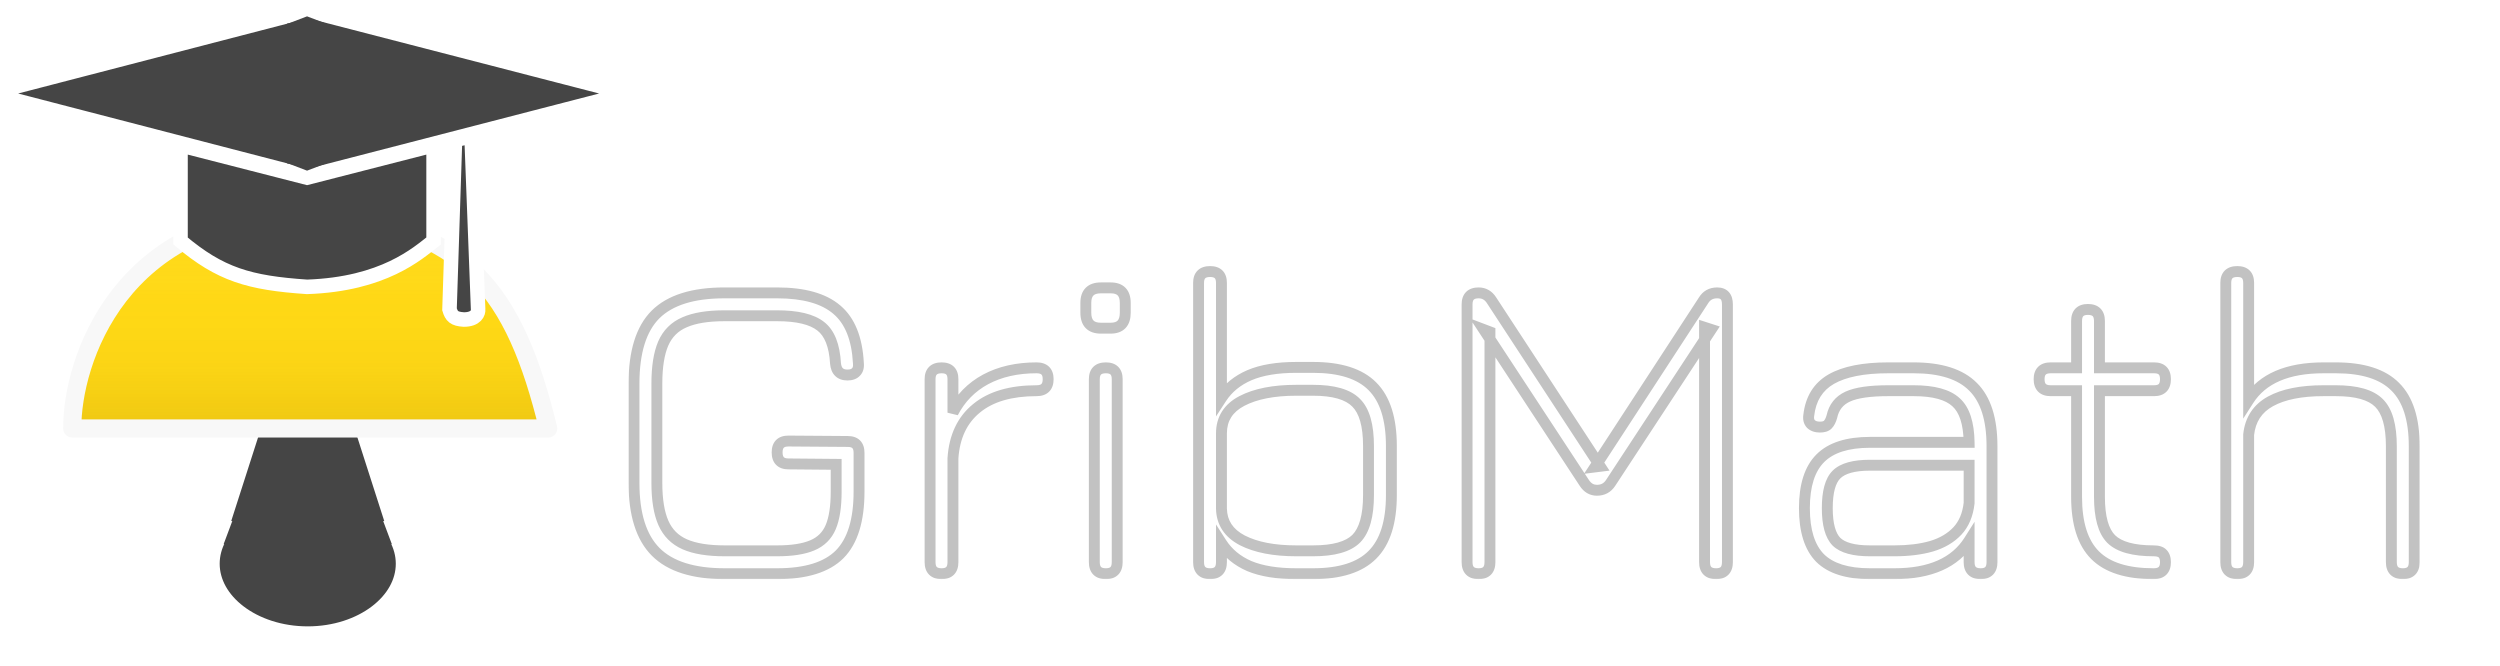 <svg width="1377" height="367" viewBox="0 0 1377 367" fill="none" xmlns="http://www.w3.org/2000/svg">
<path d="M8.744 46.66C6.539 47.233 5 49.222 5 51.5C5 53.778 6.539 55.767 8.744 56.34L167.209 97.476C168.707 97.865 170.301 97.538 171.525 96.591C172.749 95.644 173.466 94.184 173.466 92.636L173.466 10.364C173.466 8.816 172.749 7.356 171.525 6.409C170.301 5.462 168.707 5.135 167.209 5.524L8.744 46.66Z" fill="#454545"/>
<path d="M8.744 46.66C6.539 47.233 5 49.222 5 51.5C5 53.778 6.539 55.767 8.744 56.34L167.209 97.476C168.707 97.865 170.301 97.538 171.525 96.591C172.749 95.644 173.466 94.184 173.466 92.636L173.466 10.364C173.466 8.816 172.749 7.356 171.525 6.409C170.301 5.462 168.707 5.135 167.209 5.524L8.744 46.66Z" fill="#454545"/>
<path d="M8.744 46.66C6.539 47.233 5 49.222 5 51.5C5 53.778 6.539 55.767 8.744 56.34L167.209 97.476C168.707 97.865 170.301 97.538 171.525 96.591C172.749 95.644 173.466 94.184 173.466 92.636L173.466 10.364C173.466 8.816 172.749 7.356 171.525 6.409C170.301 5.462 168.707 5.135 167.209 5.524L8.744 46.66Z" fill="#454545"/>
<path d="M8.744 46.66C6.539 47.233 5 49.222 5 51.5C5 53.778 6.539 55.767 8.744 56.34L167.209 97.476C168.707 97.865 170.301 97.538 171.525 96.591C172.749 95.644 173.466 94.184 173.466 92.636L173.466 10.364C173.466 8.816 172.749 7.356 171.525 6.409C170.301 5.462 168.707 5.135 167.209 5.524L8.744 46.66Z" fill="#454545"/>
<path d="M8.744 46.66C6.539 47.233 5 49.222 5 51.5C5 53.778 6.539 55.767 8.744 56.34L167.209 97.476C168.707 97.865 170.301 97.538 171.525 96.591C172.749 95.644 173.466 94.184 173.466 92.636L173.466 10.364C173.466 8.816 172.749 7.356 171.525 6.409C170.301 5.462 168.707 5.135 167.209 5.524L8.744 46.66Z" fill="#454545"/>
<path d="M8.744 46.66C6.539 47.233 5 49.222 5 51.5C5 53.778 6.539 55.767 8.744 56.34L167.209 97.476C168.707 97.865 170.301 97.538 171.525 96.591C172.749 95.644 173.466 94.184 173.466 92.636L173.466 10.364C173.466 8.816 172.749 7.356 171.525 6.409C170.301 5.462 168.707 5.135 167.209 5.524L8.744 46.66Z" fill="#454545"/>
<path d="M8.744 46.66C6.539 47.233 5 49.222 5 51.5C5 53.778 6.539 55.767 8.744 56.34L167.209 97.476C168.707 97.865 170.301 97.538 171.525 96.591C172.749 95.644 173.466 94.184 173.466 92.636L173.466 10.364C173.466 8.816 172.749 7.356 171.525 6.409C170.301 5.462 168.707 5.135 167.209 5.524L8.744 46.66Z" stroke="white" stroke-width="10" stroke-linejoin="round"/>
<path d="M331.251 46.659C333.458 47.23 335 49.221 335 51.5C335 53.779 333.458 55.77 331.251 56.341L172.128 97.477C170.631 97.864 169.038 97.537 167.815 96.59C166.593 95.642 165.877 94.183 165.877 92.636L165.877 10.364C165.877 8.817 166.593 7.357 167.815 6.41C169.038 5.464 170.631 5.136 172.128 5.523L331.251 46.659Z" fill="#454545"/>
<path d="M331.251 46.659C333.458 47.23 335 49.221 335 51.5C335 53.779 333.458 55.77 331.251 56.341L172.128 97.477C170.631 97.864 169.038 97.537 167.815 96.59C166.593 95.642 165.877 94.183 165.877 92.636L165.877 10.364C165.877 8.817 166.593 7.357 167.815 6.41C169.038 5.464 170.631 5.136 172.128 5.523L331.251 46.659Z" fill="#454545"/>
<path d="M331.251 46.659C333.458 47.23 335 49.221 335 51.5C335 53.779 333.458 55.77 331.251 56.341L172.128 97.477C170.631 97.864 169.038 97.537 167.815 96.59C166.593 95.642 165.877 94.183 165.877 92.636L165.877 10.364C165.877 8.817 166.593 7.357 167.815 6.41C169.038 5.464 170.631 5.136 172.128 5.523L331.251 46.659Z" fill="#454545"/>
<path d="M331.251 46.659C333.458 47.23 335 49.221 335 51.5C335 53.779 333.458 55.77 331.251 56.341L172.128 97.477C170.631 97.864 169.038 97.537 167.815 96.59C166.593 95.642 165.877 94.183 165.877 92.636L165.877 10.364C165.877 8.817 166.593 7.357 167.815 6.41C169.038 5.464 170.631 5.136 172.128 5.523L331.251 46.659Z" fill="#454545"/>
<path d="M331.251 46.659C333.458 47.23 335 49.221 335 51.5C335 53.779 333.458 55.77 331.251 56.341L172.128 97.477C170.631 97.864 169.038 97.537 167.815 96.59C166.593 95.642 165.877 94.183 165.877 92.636L165.877 10.364C165.877 8.817 166.593 7.357 167.815 6.41C169.038 5.464 170.631 5.136 172.128 5.523L331.251 46.659Z" fill="#454545"/>
<path d="M331.251 46.659C333.458 47.23 335 49.221 335 51.5C335 53.779 333.458 55.77 331.251 56.341L172.128 97.477C170.631 97.864 169.038 97.537 167.815 96.59C166.593 95.642 165.877 94.183 165.877 92.636L165.877 10.364C165.877 8.817 166.593 7.357 167.815 6.41C169.038 5.464 170.631 5.136 172.128 5.523L331.251 46.659Z" fill="#454545"/>
<path d="M331.251 46.659C333.458 47.23 335 49.221 335 51.5C335 53.779 333.458 55.77 331.251 56.341L172.128 97.477C170.631 97.864 169.038 97.537 167.815 96.59C166.593 95.642 165.877 94.183 165.877 92.636L165.877 10.364C165.877 8.817 166.593 7.357 167.815 6.41C169.038 5.464 170.631 5.136 172.128 5.523L331.251 46.659Z" stroke="white" stroke-width="10" stroke-linejoin="round"/>
<path d="M223 310.5C223 320.892 217.475 330.657 207.839 337.987C198.199 345.32 184.66 350 169.5 350C154.34 350 140.801 345.32 131.161 337.987C121.525 330.657 116 320.892 116 310.5C116 300.108 121.525 290.343 131.161 283.013C140.801 275.68 154.34 271 169.5 271C184.66 271 198.199 275.68 207.839 283.013C217.475 290.343 223 300.108 223 310.5Z" fill="#454545" stroke="white" stroke-width="10"/>
<path d="M120.498 292L169.5 139.358L218.502 292H120.498Z" fill="#454545" stroke="white" stroke-width="10"/>
<path d="M169.5 176L215.832 299.75H123.168L169.5 176Z" fill="#454545"/>
<path d="M170.001 117C65.498 117 39.518 199.718 39.811 236H170.878H301.945C283.581 160.939 257.234 123.258 170.001 117Z" fill="#FFD913"/>
<path d="M170.001 117C65.498 117 39.518 199.718 39.811 236H170.878H301.945C283.581 160.939 257.234 123.258 170.001 117Z" fill="url(#paint0_linear_5_37)" fill-opacity="0.2"/>
<path d="M170.001 117C65.498 117 39.518 199.718 39.811 236H170.878H301.945C283.581 160.939 257.234 123.258 170.001 117Z" stroke="#F8F8F8" stroke-width="10" stroke-linejoin="round"/>
<path d="M255.47 176C262.259 176 263.553 172.259 263.35 170.389L259.713 75L250.62 77.158L247.589 170.389C248.716 174.147 250.067 175.677 255.47 176Z" fill="#454545" stroke="white" stroke-width="8"/>
<path d="M169.123 158C211.257 156.561 229.982 139.649 238.822 132.726V80L169.123 97.866L99.425 80V132.726C121.385 151.2 137.2 155.827 169.123 158Z" fill="#454545" stroke="white" stroke-width="8"/>
<path d="M169.123 9L180.892 13.5H157.355L169.123 9Z" fill="#454545"/>
<path d="M169.123 94L180.892 89.5H157.355L169.123 94Z" fill="#454545"/>
<rect x="158.164" y="13" width="21.041" height="77" fill="#454545"/>
<g filter="url(#filter0_d_5_37)">
<mask id="path-12-outside-1_5_37" maskUnits="userSpaceOnUse" x="346" y="142" width="987" height="173" fill="black">
<rect fill="white" x="346" y="142" width="987" height="173"/>
<path d="M399.24 312C381.88 312 369.2 308 361.2 300C353.2 292 349.2 279.32 349.2 261.96V207.36C349.2 189.84 353.16 177.12 361.08 169.2C369.08 161.28 381.72 157.32 399 157.32H428.04C442.76 157.32 453.72 160.4 460.92 166.56C468.12 172.64 472.08 182.44 472.8 195.96C473.04 198.12 472.6 199.76 471.48 200.88C470.44 202 468.88 202.56 466.8 202.56C462.8 202.56 460.6 200.44 460.2 196.2C459.64 186.28 456.92 179.44 452.04 175.68C447.16 171.84 439.16 169.92 428.04 169.92H399C389.8 169.92 382.48 171.12 377.04 173.52C371.6 175.84 367.68 179.76 365.28 185.28C362.96 190.72 361.8 198.08 361.8 207.36V261.96C361.8 271.24 363 278.6 365.4 284.04C367.8 289.48 371.72 293.4 377.16 295.8C382.6 298.2 389.96 299.4 399.24 299.4H428.04C436.2 299.4 442.64 298.4 447.36 296.4C452.16 294.4 455.56 291.04 457.56 286.32C459.56 281.6 460.56 275.08 460.56 266.76V251.76L434.28 251.52C430.12 251.52 428.04 249.4 428.04 245.16C428.04 241 430.12 238.92 434.28 238.92L466.92 239.16C471.08 239.16 473.16 241.24 473.16 245.4V266.76C473.16 282.6 469.6 294.12 462.48 301.32C455.36 308.44 443.88 312 428.04 312H399.24ZM518.644 312C514.404 312 512.284 309.88 512.284 305.64V204.84C512.284 200.68 514.404 198.6 518.644 198.6C522.804 198.6 524.884 200.68 524.884 204.84V223.32C529.044 215.32 535.044 209.2 542.884 204.96C550.804 200.72 560.164 198.6 570.964 198.6C575.204 198.6 577.324 200.68 577.324 204.84C577.324 209.08 575.204 211.2 570.964 211.2C556.724 211.2 545.684 214.44 537.844 220.92C530.004 227.32 525.684 236.48 524.884 248.4V305.64C524.884 309.88 522.804 312 518.644 312ZM606.353 176.76C600.833 176.76 598.073 173.92 598.073 168.24V162.84C598.073 157.32 600.833 154.56 606.353 154.56H611.753C617.113 154.56 619.793 157.32 619.793 162.84V168.24C619.793 173.92 617.113 176.76 611.753 176.76H606.353ZM609.113 312C604.873 312 602.753 309.88 602.753 305.64V204.84C602.753 200.68 604.873 198.6 609.113 198.6C613.273 198.6 615.353 200.68 615.353 204.84V305.64C615.353 309.88 613.273 312 609.113 312ZM666.534 312C662.294 312 660.174 309.88 660.174 305.64V151.8C660.174 147.64 662.294 145.56 666.534 145.56C670.694 145.56 672.774 147.64 672.774 151.8V215.28C676.374 209.76 681.494 205.56 688.134 202.68C694.854 199.8 703.494 198.36 714.054 198.36H723.174C738.134 198.36 749.054 201.84 755.934 208.8C762.894 215.76 766.374 226.72 766.374 241.68V268.68C766.374 283.64 762.894 294.6 755.934 301.56C749.054 308.52 738.134 312 723.174 312H714.054C703.494 312 694.854 310.6 688.134 307.8C681.494 304.92 676.374 300.68 672.774 295.08V305.64C672.774 309.88 670.694 312 666.534 312ZM714.054 299.4H723.174C734.614 299.4 742.574 297.16 747.054 292.68C751.534 288.12 753.774 280.12 753.774 268.68V241.68C753.774 230.24 751.494 222.28 746.934 217.8C742.454 213.24 734.534 210.96 723.174 210.96H714.054C701.574 210.96 691.574 212.92 684.054 216.84C676.534 220.76 672.774 226.72 672.774 234.72V276.12C672.934 283.88 676.774 289.72 684.294 293.64C691.814 297.48 701.734 299.4 714.054 299.4ZM814.425 312C810.185 312 808.065 309.88 808.065 305.64V163.68C808.065 159.44 810.185 157.32 814.425 157.32C817.465 157.32 819.865 158.72 821.625 161.52L881.385 252.84L878.505 253.2L938.265 161.52C939.945 158.72 942.465 157.32 945.825 157.32C949.585 157.32 951.465 159.44 951.465 163.68V305.64C951.465 309.88 949.385 312 945.225 312C940.985 312 938.865 309.88 938.865 305.64V176.28L942.585 177.48L887.145 261.96C885.385 264.68 882.865 266.04 879.585 266.04C876.705 266.04 874.385 264.68 872.625 261.96L817.185 177.48L820.665 178.8V305.64C820.665 309.88 818.585 312 814.425 312ZM1029.99 312C1017.51 312 1008.35 309.12 1002.51 303.36C996.748 297.52 993.868 288.36 993.868 275.88C993.868 263.4 996.788 254.24 1002.63 248.4C1008.47 242.56 1017.59 239.64 1029.99 239.64H1084.59C1084.43 229.08 1082.03 221.72 1077.39 217.56C1072.83 213.32 1065.03 211.2 1053.99 211.2H1040.07C1029.91 211.2 1022.47 212.28 1017.75 214.44C1013.03 216.6 1010.11 220.28 1008.99 225.48C1008.43 227.48 1007.67 228.96 1006.71 229.92C1005.83 230.8 1004.39 231.24 1002.39 231.24C1000.31 231.24 998.668 230.68 997.468 229.56C996.348 228.36 995.948 226.76 996.268 224.76C997.308 215.64 1001.43 209 1008.63 204.84C1015.91 200.68 1026.39 198.6 1040.07 198.6H1053.99C1068.95 198.6 1079.87 202.08 1086.75 209.04C1093.71 215.92 1097.19 226.84 1097.19 241.8V305.64C1097.19 309.88 1095.11 312 1090.95 312C1086.71 312 1084.59 309.88 1084.59 305.64V293.76C1076.91 305.92 1063.19 312 1043.43 312H1029.99ZM1029.99 299.4H1043.43C1051.19 299.4 1057.99 298.56 1063.83 296.88C1069.75 295.12 1074.51 292.32 1078.11 288.48C1081.71 284.64 1083.87 279.52 1084.59 273.12V252.24H1029.99C1021.11 252.24 1014.95 253.96 1011.51 257.4C1008.15 260.76 1006.47 266.92 1006.47 275.88C1006.47 284.76 1008.15 290.92 1011.51 294.36C1014.95 297.72 1021.11 299.4 1029.99 299.4ZM1186.26 312C1171.54 312 1160.78 308.6 1153.98 301.8C1147.18 295 1143.78 284.28 1143.78 269.64V211.2H1129.5C1125.26 211.2 1123.14 209.08 1123.14 204.84C1123.14 200.68 1125.26 198.6 1129.5 198.6H1143.78V172.8C1143.78 168.56 1145.86 166.44 1150.02 166.44C1154.26 166.44 1156.38 168.56 1156.38 172.8V198.6H1186.5C1190.66 198.6 1192.74 200.68 1192.74 204.84C1192.74 209.08 1190.66 211.2 1186.5 211.2H1156.38V269.64C1156.38 280.84 1158.54 288.6 1162.86 292.92C1167.26 297.24 1175.06 299.4 1186.26 299.4C1188.58 299.4 1190.22 299.92 1191.18 300.96C1192.22 302 1192.74 303.56 1192.74 305.64C1192.74 309.88 1190.58 312 1186.26 312ZM1232.32 312C1228.08 312 1225.96 309.88 1225.96 305.64V151.8C1225.96 147.64 1228.08 145.56 1232.32 145.56C1236.48 145.56 1238.56 147.64 1238.56 151.8V216.36C1246.16 204.52 1259.92 198.6 1279.84 198.6H1286.56C1301.52 198.6 1312.44 202.08 1319.32 209.04C1326.28 215.92 1329.76 226.84 1329.76 241.8V305.64C1329.76 309.88 1327.68 312 1323.52 312C1319.28 312 1317.16 309.88 1317.16 305.64V241.8C1317.16 230.36 1314.88 222.4 1310.32 217.92C1305.84 213.44 1297.92 211.2 1286.56 211.2H1279.84C1267.44 211.2 1257.68 213.16 1250.56 217.08C1243.44 221 1239.44 227.12 1238.56 235.44V305.64C1238.56 309.88 1236.48 312 1232.32 312Z"/>
</mask>
<path d="M399.24 312C381.88 312 369.2 308 361.2 300C353.2 292 349.2 279.32 349.2 261.96V207.36C349.2 189.84 353.16 177.12 361.08 169.2C369.08 161.28 381.72 157.32 399 157.32H428.04C442.76 157.32 453.72 160.4 460.92 166.56C468.12 172.64 472.08 182.44 472.8 195.96C473.04 198.12 472.6 199.76 471.48 200.88C470.44 202 468.88 202.56 466.8 202.56C462.8 202.56 460.6 200.44 460.2 196.2C459.64 186.28 456.92 179.44 452.04 175.68C447.16 171.84 439.16 169.92 428.04 169.92H399C389.8 169.92 382.48 171.12 377.04 173.52C371.6 175.84 367.68 179.76 365.28 185.28C362.96 190.72 361.8 198.08 361.8 207.36V261.96C361.8 271.24 363 278.6 365.4 284.04C367.8 289.48 371.72 293.4 377.16 295.8C382.6 298.2 389.96 299.4 399.24 299.4H428.04C436.2 299.4 442.64 298.4 447.36 296.4C452.16 294.4 455.56 291.04 457.56 286.32C459.56 281.6 460.56 275.08 460.56 266.76V251.76L434.28 251.52C430.12 251.52 428.04 249.4 428.04 245.16C428.04 241 430.12 238.92 434.28 238.92L466.92 239.16C471.08 239.16 473.16 241.24 473.16 245.4V266.76C473.16 282.6 469.6 294.12 462.48 301.32C455.36 308.44 443.88 312 428.04 312H399.24ZM518.644 312C514.404 312 512.284 309.88 512.284 305.64V204.84C512.284 200.68 514.404 198.6 518.644 198.6C522.804 198.6 524.884 200.68 524.884 204.84V223.32C529.044 215.32 535.044 209.2 542.884 204.96C550.804 200.72 560.164 198.6 570.964 198.6C575.204 198.6 577.324 200.68 577.324 204.84C577.324 209.08 575.204 211.2 570.964 211.2C556.724 211.2 545.684 214.44 537.844 220.92C530.004 227.32 525.684 236.48 524.884 248.4V305.64C524.884 309.88 522.804 312 518.644 312ZM606.353 176.76C600.833 176.76 598.073 173.92 598.073 168.24V162.84C598.073 157.32 600.833 154.56 606.353 154.56H611.753C617.113 154.56 619.793 157.32 619.793 162.84V168.24C619.793 173.92 617.113 176.76 611.753 176.76H606.353ZM609.113 312C604.873 312 602.753 309.88 602.753 305.64V204.84C602.753 200.68 604.873 198.6 609.113 198.6C613.273 198.6 615.353 200.68 615.353 204.84V305.64C615.353 309.88 613.273 312 609.113 312ZM666.534 312C662.294 312 660.174 309.88 660.174 305.64V151.8C660.174 147.64 662.294 145.56 666.534 145.56C670.694 145.56 672.774 147.64 672.774 151.8V215.28C676.374 209.76 681.494 205.56 688.134 202.68C694.854 199.8 703.494 198.36 714.054 198.36H723.174C738.134 198.36 749.054 201.84 755.934 208.8C762.894 215.76 766.374 226.72 766.374 241.68V268.68C766.374 283.64 762.894 294.6 755.934 301.56C749.054 308.52 738.134 312 723.174 312H714.054C703.494 312 694.854 310.6 688.134 307.8C681.494 304.92 676.374 300.68 672.774 295.08V305.64C672.774 309.88 670.694 312 666.534 312ZM714.054 299.4H723.174C734.614 299.4 742.574 297.16 747.054 292.68C751.534 288.12 753.774 280.12 753.774 268.68V241.68C753.774 230.24 751.494 222.28 746.934 217.8C742.454 213.24 734.534 210.96 723.174 210.96H714.054C701.574 210.96 691.574 212.92 684.054 216.84C676.534 220.76 672.774 226.72 672.774 234.72V276.12C672.934 283.88 676.774 289.72 684.294 293.64C691.814 297.48 701.734 299.4 714.054 299.4ZM814.425 312C810.185 312 808.065 309.88 808.065 305.64V163.68C808.065 159.44 810.185 157.32 814.425 157.32C817.465 157.32 819.865 158.72 821.625 161.52L881.385 252.84L878.505 253.2L938.265 161.52C939.945 158.72 942.465 157.32 945.825 157.32C949.585 157.32 951.465 159.44 951.465 163.68V305.64C951.465 309.88 949.385 312 945.225 312C940.985 312 938.865 309.88 938.865 305.64V176.28L942.585 177.48L887.145 261.96C885.385 264.68 882.865 266.04 879.585 266.04C876.705 266.04 874.385 264.68 872.625 261.96L817.185 177.48L820.665 178.8V305.64C820.665 309.88 818.585 312 814.425 312ZM1029.99 312C1017.51 312 1008.35 309.12 1002.51 303.36C996.748 297.52 993.868 288.36 993.868 275.88C993.868 263.4 996.788 254.24 1002.63 248.4C1008.47 242.56 1017.59 239.64 1029.99 239.64H1084.59C1084.43 229.08 1082.03 221.72 1077.39 217.56C1072.83 213.32 1065.03 211.2 1053.99 211.2H1040.07C1029.91 211.2 1022.47 212.28 1017.75 214.44C1013.03 216.6 1010.11 220.28 1008.99 225.48C1008.43 227.48 1007.67 228.96 1006.71 229.92C1005.83 230.8 1004.39 231.24 1002.39 231.24C1000.31 231.24 998.668 230.68 997.468 229.56C996.348 228.36 995.948 226.76 996.268 224.76C997.308 215.64 1001.43 209 1008.63 204.84C1015.91 200.68 1026.39 198.6 1040.07 198.6H1053.99C1068.95 198.6 1079.87 202.08 1086.75 209.04C1093.71 215.92 1097.19 226.84 1097.19 241.8V305.64C1097.19 309.88 1095.11 312 1090.95 312C1086.71 312 1084.59 309.88 1084.59 305.64V293.76C1076.91 305.92 1063.19 312 1043.43 312H1029.99ZM1029.99 299.4H1043.43C1051.19 299.4 1057.99 298.56 1063.83 296.88C1069.75 295.12 1074.51 292.32 1078.11 288.48C1081.71 284.64 1083.87 279.52 1084.59 273.12V252.24H1029.99C1021.11 252.24 1014.95 253.96 1011.51 257.4C1008.15 260.76 1006.47 266.92 1006.47 275.88C1006.47 284.76 1008.15 290.92 1011.51 294.36C1014.95 297.72 1021.11 299.4 1029.99 299.4ZM1186.26 312C1171.54 312 1160.78 308.6 1153.98 301.8C1147.18 295 1143.78 284.28 1143.78 269.64V211.2H1129.5C1125.26 211.2 1123.14 209.08 1123.14 204.84C1123.14 200.68 1125.26 198.6 1129.5 198.6H1143.78V172.8C1143.78 168.56 1145.86 166.44 1150.02 166.44C1154.26 166.44 1156.38 168.56 1156.38 172.8V198.6H1186.5C1190.66 198.6 1192.74 200.68 1192.74 204.84C1192.74 209.08 1190.66 211.2 1186.5 211.2H1156.38V269.64C1156.38 280.84 1158.54 288.6 1162.86 292.92C1167.26 297.24 1175.06 299.4 1186.26 299.4C1188.58 299.4 1190.22 299.92 1191.18 300.96C1192.22 302 1192.74 303.56 1192.74 305.64C1192.74 309.88 1190.58 312 1186.26 312ZM1232.32 312C1228.08 312 1225.96 309.88 1225.96 305.64V151.8C1225.96 147.64 1228.08 145.56 1232.32 145.56C1236.48 145.56 1238.56 147.64 1238.56 151.8V216.36C1246.16 204.52 1259.92 198.6 1279.84 198.6H1286.56C1301.52 198.6 1312.44 202.08 1319.32 209.04C1326.28 215.92 1329.76 226.84 1329.76 241.8V305.64C1329.76 309.88 1327.68 312 1323.52 312C1319.28 312 1317.16 309.88 1317.16 305.64V241.8C1317.16 230.36 1314.88 222.4 1310.32 217.92C1305.84 213.44 1297.92 211.2 1286.56 211.2H1279.84C1267.44 211.2 1257.68 213.16 1250.56 217.08C1243.44 221 1239.44 227.12 1238.56 235.44V305.64C1238.56 309.88 1236.48 312 1232.32 312Z" fill="white"/>
<path d="M361.2 300L363.321 297.879L363.321 297.879L361.2 300ZM361.08 169.2L358.969 167.068L358.964 167.073L358.959 167.079L361.08 169.2ZM460.92 166.56L458.97 168.84L458.977 168.846L458.984 168.852L460.92 166.56ZM472.8 195.96L469.804 196.12L469.809 196.206L469.818 196.291L472.8 195.96ZM471.48 200.88L469.359 198.759L469.319 198.798L469.282 198.839L471.48 200.88ZM460.2 196.2L457.205 196.369L457.208 196.426L457.213 196.482L460.2 196.2ZM452.04 175.68L450.185 178.038L450.197 178.047L450.209 178.056L452.04 175.68ZM377.04 173.52L378.217 176.28L378.234 176.272L378.251 176.265L377.04 173.52ZM365.28 185.28L362.529 184.084L362.525 184.093L362.52 184.103L365.28 185.28ZM365.4 284.04L362.655 285.251L362.655 285.251L365.4 284.04ZM377.16 295.8L375.949 298.545L375.949 298.545L377.16 295.8ZM447.36 296.4L446.206 293.631L446.198 293.634L446.19 293.638L447.36 296.4ZM457.56 286.32L454.798 285.15L454.798 285.15L457.56 286.32ZM460.56 251.76H463.56V248.787L460.587 248.76L460.56 251.76ZM434.28 251.52L434.307 248.52L434.294 248.52H434.28V251.52ZM434.28 238.92L434.302 235.92L434.291 235.92H434.28V238.92ZM466.92 239.16L466.898 242.16L466.909 242.16H466.92V239.16ZM462.48 301.32L464.601 303.441L464.607 303.435L464.613 303.429L462.48 301.32ZM399.24 309C382.259 309 370.52 305.078 363.321 297.879L359.079 302.121C367.88 310.922 381.501 315 399.24 315V309ZM363.321 297.879C356.122 290.68 352.2 278.941 352.2 261.96H346.2C346.2 279.699 350.278 293.32 359.079 302.121L363.321 297.879ZM352.2 261.96V207.36H346.2V261.96H352.2ZM352.2 207.36C352.2 190.2 356.091 178.431 363.201 171.321L358.959 167.079C350.229 175.809 346.2 189.48 346.2 207.36H352.2ZM363.191 171.332C370.391 164.203 382.097 160.32 399 160.32V154.32C381.343 154.32 367.769 158.357 358.969 167.068L363.191 171.332ZM399 160.32H428.04V154.32H399V160.32ZM428.04 160.32C442.422 160.32 452.544 163.342 458.97 168.84L462.87 164.28C454.896 157.458 443.098 154.32 428.04 154.32V160.32ZM458.984 168.852C465.318 174.2 469.109 183.06 469.804 196.12L475.796 195.8C475.051 181.82 470.922 171.08 462.856 164.268L458.984 168.852ZM469.818 196.291C469.997 197.903 469.617 198.501 469.359 198.759L473.601 203.001C475.583 201.019 476.083 198.337 475.782 195.629L469.818 196.291ZM469.282 198.839C468.992 199.151 468.358 199.56 466.8 199.56V205.56C469.402 205.56 471.888 204.849 473.678 202.921L469.282 198.839ZM466.8 199.56C465.328 199.56 464.616 199.18 464.232 198.81C463.82 198.413 463.346 197.604 463.187 195.918L457.213 196.482C457.454 199.036 458.28 201.407 460.068 203.13C461.884 204.88 464.272 205.56 466.8 205.56V199.56ZM463.195 196.031C462.616 185.764 459.769 177.848 453.871 173.304L450.209 178.056C454.071 181.032 456.664 186.796 457.205 196.369L463.195 196.031ZM453.895 173.322C448.207 168.847 439.361 166.92 428.04 166.92V172.92C438.959 172.92 446.113 174.833 450.185 178.038L453.895 173.322ZM428.04 166.92H399V172.92H428.04V166.92ZM399 166.92C389.588 166.92 381.802 168.14 375.829 170.775L378.251 176.265C383.158 174.1 390.012 172.92 399 172.92V166.92ZM375.863 170.76C369.704 173.387 365.228 177.875 362.529 184.084L368.031 186.476C370.132 181.645 373.496 178.293 378.217 176.28L375.863 170.76ZM362.52 184.103C359.977 190.066 358.8 197.881 358.8 207.36H364.8C364.8 198.279 365.943 191.374 368.04 186.457L362.52 184.103ZM358.8 207.36V261.96H364.8V207.36H358.8ZM358.8 261.96C358.8 271.448 360.019 279.276 362.655 285.251L368.145 282.829C365.981 277.924 364.8 271.032 364.8 261.96H358.8ZM362.655 285.251C365.357 291.376 369.824 295.843 375.949 298.545L378.371 293.055C373.616 290.957 370.243 287.584 368.145 282.829L362.655 285.251ZM375.949 298.545C381.924 301.181 389.752 302.4 399.24 302.4V296.4C390.168 296.4 383.276 295.219 378.371 293.055L375.949 298.545ZM399.24 302.4H428.04V296.4H399.24V302.4ZM428.04 302.4C436.391 302.4 443.286 301.385 448.53 299.162L446.19 293.638C441.994 295.415 436.009 296.4 428.04 296.4V302.4ZM448.514 299.169C454.027 296.872 458.011 292.945 460.322 287.49L454.798 285.15C453.109 289.135 450.293 291.928 446.206 293.631L448.514 299.169ZM460.322 287.49C462.547 282.241 463.56 275.262 463.56 266.76H457.56C457.56 274.898 456.573 280.959 454.798 285.15L460.322 287.49ZM463.56 266.76V251.76H457.56V266.76H463.56ZM460.587 248.76L434.307 248.52L434.253 254.52L460.533 254.76L460.587 248.76ZM434.28 248.52C432.677 248.52 432.023 248.116 431.741 247.829C431.45 247.532 431.04 246.832 431.04 245.16H425.04C425.04 247.728 425.67 250.208 427.459 252.031C429.257 253.864 431.723 254.52 434.28 254.52V248.52ZM431.04 245.16C431.04 243.542 431.442 242.88 431.721 242.601C432 242.322 432.662 241.92 434.28 241.92V235.92C431.738 235.92 429.28 236.558 427.479 238.359C425.678 240.16 425.04 242.618 425.04 245.16H431.04ZM434.258 241.92L466.898 242.16L466.942 236.16L434.302 235.92L434.258 241.92ZM466.92 242.16C468.538 242.16 469.2 242.562 469.479 242.841C469.758 243.12 470.16 243.782 470.16 245.4H476.16C476.16 242.858 475.522 240.4 473.721 238.599C471.92 236.798 469.462 236.16 466.92 236.16V242.16ZM470.16 245.4V266.76H476.16V245.4H470.16ZM470.16 266.76C470.16 282.242 466.668 292.819 460.347 299.211L464.613 303.429C472.532 295.421 476.16 282.958 476.16 266.76H470.16ZM460.359 299.199C454.051 305.506 443.526 309 428.04 309V315C444.234 315 456.669 311.374 464.601 303.441L460.359 299.199ZM428.04 309H399.24V315H428.04V309ZM524.884 223.32H521.884L527.545 224.704L524.884 223.32ZM542.884 204.96L541.468 202.315L541.457 202.321L542.884 204.96ZM537.844 220.92L539.741 223.244L539.748 223.238L539.755 223.232L537.844 220.92ZM524.884 248.4L521.89 248.199L521.884 248.299V248.4H524.884ZM518.644 309C516.986 309 516.294 308.588 515.995 308.289C515.696 307.99 515.284 307.298 515.284 305.64H509.284C509.284 308.222 509.931 310.71 511.752 312.531C513.573 314.352 516.061 315 518.644 315V309ZM515.284 305.64V204.84H509.284V305.64H515.284ZM515.284 204.84C515.284 203.237 515.688 202.583 515.975 202.301C516.272 202.01 516.972 201.6 518.644 201.6V195.6C516.076 195.6 513.596 196.23 511.773 198.019C509.939 199.817 509.284 202.283 509.284 204.84H515.284ZM518.644 201.6C520.261 201.6 520.923 202.002 521.202 202.281C521.481 202.56 521.884 203.222 521.884 204.84H527.884C527.884 202.298 527.246 199.84 525.445 198.039C523.644 196.238 521.186 195.6 518.644 195.6V201.6ZM521.884 204.84V223.32H527.884V204.84H521.884ZM527.545 224.704C531.432 217.23 537.005 211.55 544.311 207.599L541.457 202.321C533.082 206.85 526.655 213.41 522.222 221.936L527.545 224.704ZM544.3 207.605C551.704 203.641 560.558 201.6 570.964 201.6V195.6C559.769 195.6 549.903 197.799 541.468 202.315L544.3 207.605ZM570.964 201.6C572.636 201.6 573.336 202.01 573.633 202.301C573.919 202.583 574.324 203.237 574.324 204.84H580.324C580.324 202.283 579.668 199.817 577.835 198.019C576.012 196.23 573.532 195.6 570.964 195.6V201.6ZM574.324 204.84C574.324 206.498 573.911 207.19 573.612 207.489C573.313 207.788 572.621 208.2 570.964 208.2V214.2C573.546 214.2 576.034 213.552 577.855 211.731C579.676 209.91 580.324 207.422 580.324 204.84H574.324ZM570.964 208.2C556.302 208.2 544.49 211.535 535.932 218.608L539.755 223.232C546.877 217.345 557.146 214.2 570.964 214.2V208.2ZM535.947 218.596C527.347 225.616 522.735 235.613 521.89 248.199L527.877 248.601C528.632 237.347 532.661 229.024 539.741 223.244L535.947 218.596ZM521.884 248.4V305.64H527.884V248.4H521.884ZM521.884 305.64C521.884 307.312 521.474 308.012 521.182 308.309C520.901 308.596 520.247 309 518.644 309V315C521.201 315 523.666 314.344 525.465 312.511C527.254 310.688 527.884 308.208 527.884 305.64H521.884ZM606.353 173.76C604.077 173.76 602.916 173.18 602.294 172.539C601.656 171.883 601.073 170.639 601.073 168.24H595.073C595.073 171.521 595.869 174.537 597.991 176.721C600.129 178.92 603.108 179.76 606.353 179.76V173.76ZM601.073 168.24V162.84H595.073V168.24H601.073ZM601.073 162.84C601.073 160.542 601.645 159.37 602.264 158.751C602.883 158.132 604.055 157.56 606.353 157.56V151.56C603.13 151.56 600.162 152.368 598.021 154.509C595.88 156.65 595.073 159.618 595.073 162.84H601.073ZM606.353 157.56H611.753V151.56H606.353V157.56ZM611.753 157.56C613.947 157.56 615.048 158.12 615.63 158.72C616.229 159.336 616.793 160.521 616.793 162.84H622.793C622.793 159.639 622.016 156.684 619.935 154.54C617.837 152.38 614.918 151.56 611.753 151.56V157.56ZM616.793 162.84V168.24H622.793V162.84H616.793ZM616.793 168.24C616.793 170.66 616.218 171.916 615.601 172.571C615.014 173.193 613.924 173.76 611.753 173.76V179.76C614.941 179.76 617.871 178.907 619.964 176.689C622.027 174.504 622.793 171.5 622.793 168.24H616.793ZM611.753 173.76H606.353V179.76H611.753V173.76ZM609.113 309C607.455 309 606.763 308.588 606.464 308.289C606.165 307.99 605.753 307.298 605.753 305.64H599.753C599.753 308.222 600.4 310.71 602.221 312.531C604.042 314.352 606.53 315 609.113 315V309ZM605.753 305.64V204.84H599.753V305.64H605.753ZM605.753 204.84C605.753 203.237 606.157 202.583 606.444 202.301C606.741 202.01 607.441 201.6 609.113 201.6V195.6C606.544 195.6 604.064 196.23 602.241 198.019C600.408 199.817 599.753 202.283 599.753 204.84H605.753ZM609.113 201.6C610.73 201.6 611.392 202.002 611.671 202.281C611.95 202.56 612.353 203.222 612.353 204.84H618.353C618.353 202.298 617.715 199.84 615.914 198.039C614.113 196.238 611.655 195.6 609.113 195.6V201.6ZM612.353 204.84V305.64H618.353V204.84H612.353ZM612.353 305.64C612.353 307.312 611.943 308.012 611.651 308.309C611.37 308.596 610.715 309 609.113 309V315C611.67 315 614.135 314.344 615.934 312.511C617.722 310.688 618.353 308.208 618.353 305.64H612.353ZM672.774 215.28H669.774V225.372L675.287 216.919L672.774 215.28ZM688.134 202.68L686.953 199.923L686.941 199.928L688.134 202.68ZM755.934 208.8L753.801 210.909L753.807 210.915L753.813 210.921L755.934 208.8ZM755.934 301.56L753.813 299.439L753.807 299.445L753.801 299.451L755.934 301.56ZM688.134 307.8L686.941 310.552L686.961 310.561L686.981 310.569L688.134 307.8ZM672.774 295.08L675.298 293.458L669.774 284.866V295.08H672.774ZM747.054 292.68L749.176 294.801L749.185 294.792L749.194 294.782L747.054 292.68ZM746.934 217.8L744.794 219.902L744.813 219.921L744.832 219.94L746.934 217.8ZM684.054 216.84L682.668 214.18L682.668 214.18L684.054 216.84ZM672.774 276.12H669.774V276.151L669.775 276.182L672.774 276.12ZM684.294 293.64L682.908 296.3L682.919 296.306L682.93 296.312L684.294 293.64ZM666.534 309C664.877 309 664.185 308.588 663.886 308.289C663.587 307.99 663.174 307.298 663.174 305.64H657.174C657.174 308.222 657.822 310.71 659.643 312.531C661.464 314.352 663.952 315 666.534 315V309ZM663.174 305.64V151.8H657.174V305.64H663.174ZM663.174 151.8C663.174 150.197 663.579 149.543 663.865 149.261C664.163 148.97 664.863 148.56 666.534 148.56V142.56C663.966 142.56 661.486 143.19 659.663 144.979C657.83 146.777 657.174 149.243 657.174 151.8H663.174ZM666.534 148.56C668.152 148.56 668.814 148.962 669.093 149.241C669.372 149.52 669.774 150.182 669.774 151.8H675.774C675.774 149.258 675.137 146.8 673.336 144.999C671.535 143.198 669.077 142.56 666.534 142.56V148.56ZM669.774 151.8V215.28H675.774V151.8H669.774ZM675.287 216.919C678.535 211.939 683.172 208.102 689.328 205.432L686.941 199.928C679.816 203.018 674.214 207.581 670.262 213.641L675.287 216.919ZM689.316 205.437C695.535 202.772 703.735 201.36 714.054 201.36V195.36C703.254 195.36 694.173 196.828 686.953 199.923L689.316 205.437ZM714.054 201.36H723.174V195.36H714.054V201.36ZM723.174 201.36C737.749 201.36 747.722 204.759 753.801 210.909L758.068 206.691C750.387 198.921 738.52 195.36 723.174 195.36V201.36ZM753.813 210.921C759.977 217.085 763.374 227.109 763.374 241.68H769.374C769.374 226.331 765.812 214.435 758.056 206.679L753.813 210.921ZM763.374 241.68V268.68H769.374V241.68H763.374ZM763.374 268.68C763.374 283.251 759.977 293.275 753.813 299.439L758.056 303.681C765.812 295.925 769.374 284.029 769.374 268.68H763.374ZM753.801 299.451C747.722 305.601 737.749 309 723.174 309V315C738.52 315 750.387 311.439 758.068 303.669L753.801 299.451ZM723.174 309H714.054V315H723.174V309ZM714.054 309C703.727 309 695.517 307.626 689.288 305.031L686.981 310.569C694.192 313.574 703.262 315 714.054 315V309ZM689.328 305.048C683.184 302.383 678.548 298.514 675.298 293.458L670.251 296.702C674.2 302.846 679.805 307.457 686.941 310.552L689.328 305.048ZM669.774 295.08V305.64H675.774V295.08H669.774ZM669.774 305.64C669.774 307.312 669.364 308.012 669.073 308.309C668.792 308.596 668.137 309 666.534 309V315C669.091 315 671.557 314.344 673.356 312.511C675.144 310.688 675.774 308.208 675.774 305.64H669.774ZM714.054 302.4H723.174V296.4H714.054V302.4ZM723.174 302.4C734.826 302.4 743.823 300.154 749.176 294.801L744.933 290.559C741.326 294.166 734.403 296.4 723.174 296.4V302.4ZM749.194 294.782C754.525 289.357 756.774 280.339 756.774 268.68H750.774C750.774 279.901 748.544 286.883 744.914 290.578L749.194 294.782ZM756.774 268.68V241.68H750.774V268.68H756.774ZM756.774 241.68C756.774 230.019 754.484 221.012 749.037 215.66L744.832 219.94C748.504 223.548 750.774 230.461 750.774 241.68H756.774ZM749.074 215.698C743.725 210.253 734.763 207.96 723.174 207.96V213.96C734.306 213.96 741.183 216.227 744.794 219.902L749.074 215.698ZM723.174 207.96H714.054V213.96H723.174V207.96ZM714.054 207.96C701.302 207.96 690.77 209.956 682.668 214.18L685.441 219.5C692.379 215.884 701.847 213.96 714.054 213.96V207.96ZM682.668 214.18C678.533 216.335 675.273 219.137 673.057 222.649C670.835 226.171 669.774 230.232 669.774 234.72H675.774C675.774 231.208 676.593 228.289 678.132 225.851C679.676 223.403 682.056 221.265 685.441 219.5L682.668 214.18ZM669.774 234.72V276.12H675.774V234.72H669.774ZM669.775 276.182C669.865 280.562 671.004 284.525 673.268 287.968C675.523 291.398 678.79 294.154 682.908 296.3L685.681 290.98C682.278 289.206 679.866 287.082 678.281 284.672C676.705 282.275 675.843 279.438 675.774 276.058L669.775 276.182ZM682.93 296.312C691.022 300.444 701.462 302.4 714.054 302.4V296.4C702.007 296.4 692.607 294.516 685.659 290.968L682.93 296.312ZM821.625 161.52L819.085 163.117L819.1 163.14L819.115 163.163L821.625 161.52ZM881.385 252.84L881.757 255.817L886.528 255.22L883.895 251.197L881.385 252.84ZM878.505 253.2L875.992 251.562L872.461 256.979L878.877 256.177L878.505 253.2ZM938.265 161.52L940.778 163.158L940.809 163.111L940.837 163.063L938.265 161.52ZM938.865 176.28L939.786 173.425L935.865 172.16V176.28H938.865ZM942.585 177.48L945.093 179.126L947.254 175.834L943.506 174.625L942.585 177.48ZM887.145 261.96L884.637 260.314L884.632 260.322L884.626 260.33L887.145 261.96ZM872.625 261.96L875.144 260.33L875.138 260.322L875.133 260.314L872.625 261.96ZM817.185 177.48L818.249 174.675L809.604 171.396L814.677 179.126L817.185 177.48ZM820.665 178.8H823.665V176.729L821.729 175.995L820.665 178.8ZM814.425 309C812.767 309 812.075 308.588 811.776 308.289C811.477 307.99 811.065 307.298 811.065 305.64H805.065C805.065 308.222 805.713 310.71 807.534 312.531C809.355 314.352 811.843 315 814.425 315V309ZM811.065 305.64V163.68H805.065V305.64H811.065ZM811.065 163.68C811.065 162.022 811.477 161.33 811.776 161.031C812.075 160.732 812.767 160.32 814.425 160.32V154.32C811.843 154.32 809.355 154.968 807.534 156.789C805.713 158.61 805.065 161.098 805.065 163.68H811.065ZM814.425 160.32C816.329 160.32 817.816 161.098 819.085 163.117L824.165 159.923C821.914 156.342 818.601 154.32 814.425 154.32V160.32ZM819.115 163.163L878.875 254.483L883.895 251.197L824.135 159.877L819.115 163.163ZM881.013 249.863L878.133 250.223L878.877 256.177L881.757 255.817L881.013 249.863ZM881.018 254.838L940.778 163.158L935.752 159.882L875.992 251.562L881.018 254.838ZM940.837 163.063C941.956 161.199 943.481 160.32 945.825 160.32V154.32C941.449 154.32 937.934 156.241 935.693 159.977L940.837 163.063ZM945.825 160.32C947.143 160.32 947.61 160.675 947.81 160.9C948.071 161.195 948.465 161.94 948.465 163.68H954.465C954.465 161.18 953.919 158.745 952.3 156.92C950.62 155.025 948.267 154.32 945.825 154.32V160.32ZM948.465 163.68V305.64H954.465V163.68H948.465ZM948.465 305.64C948.465 307.312 948.055 308.012 947.764 308.309C947.482 308.596 946.828 309 945.225 309V315C947.782 315 950.248 314.344 952.046 312.511C953.835 310.688 954.465 308.208 954.465 305.64H948.465ZM945.225 309C943.567 309 942.875 308.588 942.576 308.289C942.277 307.99 941.865 307.298 941.865 305.64H935.865C935.865 308.222 936.513 310.71 938.334 312.531C940.155 314.352 942.643 315 945.225 315V309ZM941.865 305.64V176.28H935.865V305.64H941.865ZM937.944 179.135L941.664 180.335L943.506 174.625L939.786 173.425L937.944 179.135ZM940.077 175.834L884.637 260.314L889.653 263.606L945.093 179.126L940.077 175.834ZM884.626 260.33C883.427 262.183 881.863 263.04 879.585 263.04V269.04C883.867 269.04 887.343 267.177 889.664 263.59L884.626 260.33ZM879.585 263.04C877.864 263.04 876.432 262.322 875.144 260.33L870.106 263.59C872.338 267.038 875.546 269.04 879.585 269.04V263.04ZM875.133 260.314L819.693 175.834L814.677 179.126L870.117 263.606L875.133 260.314ZM816.121 180.285L819.601 181.605L821.729 175.995L818.249 174.675L816.121 180.285ZM817.665 178.8V305.64H823.665V178.8H817.665ZM817.665 305.64C817.665 307.312 817.255 308.012 816.964 308.309C816.682 308.596 816.028 309 814.425 309V315C816.982 315 819.448 314.344 821.246 312.511C823.035 310.688 823.665 308.208 823.665 305.64H817.665ZM1002.51 303.36L1000.37 305.467L1000.39 305.481L1000.4 305.496L1002.51 303.36ZM1002.63 248.4L1000.51 246.279L1000.51 246.279L1002.63 248.4ZM1084.59 239.64V242.64H1087.63L1087.59 239.595L1084.59 239.64ZM1077.39 217.56L1075.35 219.757L1075.37 219.776L1075.39 219.794L1077.39 217.56ZM1017.75 214.44L1019 217.168L1019 217.168L1017.75 214.44ZM1008.99 225.48L1011.88 226.289L1011.9 226.201L1011.92 226.112L1008.99 225.48ZM1006.71 229.92L1008.83 232.041L1008.83 232.041L1006.71 229.92ZM997.468 229.56L995.275 231.607L995.346 231.683L995.421 231.753L997.468 229.56ZM996.268 224.76L999.23 225.234L999.241 225.167L999.249 225.1L996.268 224.76ZM1008.63 204.84L1007.14 202.235L1007.13 202.239L1007.13 202.242L1008.63 204.84ZM1086.75 209.04L1084.61 211.149L1084.63 211.161L1084.64 211.174L1086.75 209.04ZM1084.59 293.76H1087.59V283.392L1082.05 292.158L1084.59 293.76ZM1063.83 296.88L1064.66 299.763L1064.67 299.759L1064.68 299.756L1063.83 296.88ZM1078.11 288.48L1075.92 286.428L1075.92 286.428L1078.11 288.48ZM1084.59 273.12L1087.57 273.455L1087.59 273.288V273.12H1084.59ZM1084.59 252.24H1087.59V249.24H1084.59V252.24ZM1011.51 294.36L1009.36 296.456L1009.39 296.481L1009.41 296.506L1011.51 294.36ZM1029.99 309C1017.89 309 1009.66 306.2 1004.61 301.224L1000.4 305.496C1007.04 312.04 1017.12 315 1029.99 315V309ZM1004.64 301.253C999.668 296.208 996.868 287.975 996.868 275.88H990.868C990.868 288.745 993.828 298.832 1000.37 305.467L1004.64 301.253ZM996.868 275.88C996.868 263.795 999.703 255.568 1004.75 250.521L1000.51 246.279C993.873 252.912 990.868 263.005 990.868 275.88H996.868ZM1004.75 250.521C1009.8 245.472 1017.99 242.64 1029.99 242.64V236.64C1017.19 236.64 1007.14 239.648 1000.51 246.279L1004.75 250.521ZM1029.99 242.64H1084.59V236.64H1029.99V242.64ZM1087.59 239.595C1087.42 228.75 1084.97 220.329 1079.39 215.326L1075.39 219.794C1079.09 223.111 1081.43 229.41 1081.59 239.685L1087.59 239.595ZM1079.43 215.363C1074.02 210.332 1065.25 208.2 1053.99 208.2V214.2C1064.8 214.2 1071.64 216.308 1075.35 219.757L1079.43 215.363ZM1053.99 208.2H1040.07V214.2H1053.99V208.2ZM1040.07 208.2C1029.81 208.2 1021.83 209.272 1016.5 211.712L1019 217.168C1023.11 215.288 1030 214.2 1040.07 214.2V208.2ZM1016.5 211.712C1010.89 214.277 1007.37 218.75 1006.06 224.848L1011.92 226.112C1012.85 221.81 1015.16 218.923 1019 217.168L1016.5 211.712ZM1006.1 224.671C1005.61 226.416 1005.04 227.346 1004.59 227.799L1008.83 232.041C1010.3 230.574 1011.25 228.544 1011.88 226.289L1006.1 224.671ZM1004.59 227.799C1004.53 227.856 1004.06 228.24 1002.39 228.24V234.24C1004.72 234.24 1007.13 233.744 1008.83 232.041L1004.59 227.799ZM1002.39 228.24C1000.86 228.24 1000.02 227.84 999.515 227.367L995.421 231.753C997.314 233.52 999.759 234.24 1002.39 234.24V228.24ZM999.661 227.513C999.32 227.147 999.019 226.557 999.23 225.234L993.306 224.286C992.877 226.963 993.376 229.573 995.275 231.607L999.661 227.513ZM999.249 225.1C1000.19 216.811 1003.85 211.068 1010.13 207.438L1007.13 202.242C999.01 206.932 994.422 214.469 993.287 224.42L999.249 225.1ZM1010.12 207.445C1016.74 203.659 1026.62 201.6 1040.07 201.6V195.6C1026.16 195.6 1015.07 197.701 1007.14 202.235L1010.12 207.445ZM1040.07 201.6H1053.99V195.6H1040.07V201.6ZM1053.99 201.6C1068.56 201.6 1078.54 204.999 1084.61 211.149L1088.88 206.931C1081.2 199.161 1069.33 195.6 1053.99 195.6V201.6ZM1084.64 211.174C1090.79 217.253 1094.19 227.225 1094.19 241.8H1100.19C1100.19 226.455 1096.63 214.587 1088.86 206.906L1084.64 211.174ZM1094.19 241.8V305.64H1100.19V241.8H1094.19ZM1094.19 305.64C1094.19 307.312 1093.78 308.012 1093.49 308.309C1093.21 308.596 1092.55 309 1090.95 309V315C1093.51 315 1095.97 314.344 1097.77 312.511C1099.56 310.688 1100.19 308.208 1100.19 305.64H1094.19ZM1090.95 309C1089.29 309 1088.6 308.588 1088.3 308.289C1088 307.99 1087.59 307.298 1087.59 305.64H1081.59C1081.59 308.222 1082.24 310.71 1084.06 312.531C1085.88 314.352 1088.37 315 1090.95 315V309ZM1087.59 305.64V293.76H1081.59V305.64H1087.59ZM1082.05 292.158C1075.12 303.14 1062.58 309 1043.43 309V315C1063.79 315 1078.7 308.7 1087.12 295.362L1082.05 292.158ZM1043.43 309H1029.99V315H1043.43V309ZM1029.99 302.4H1043.43V296.4H1029.99V302.4ZM1043.43 302.4C1051.4 302.4 1058.49 301.539 1064.66 299.763L1063 293.997C1057.49 295.581 1050.98 296.4 1043.43 296.4V302.4ZM1064.68 299.756C1071.02 297.871 1076.27 294.822 1080.3 290.532L1075.92 286.428C1072.74 289.818 1068.47 292.369 1062.97 294.004L1064.68 299.756ZM1080.3 290.532C1084.43 286.123 1086.79 280.351 1087.57 273.455L1081.61 272.785C1080.94 278.689 1078.99 283.157 1075.92 286.428L1080.3 290.532ZM1087.59 273.12V252.24H1081.59V273.12H1087.59ZM1084.59 249.24H1029.99V255.24H1084.59V249.24ZM1029.99 249.24C1020.91 249.24 1013.7 250.962 1009.39 255.279L1013.63 259.521C1016.19 256.958 1021.31 255.24 1029.99 255.24V249.24ZM1009.39 255.279C1005.14 259.528 1003.47 266.754 1003.47 275.88H1009.47C1009.47 267.086 1011.16 261.992 1013.63 259.521L1009.39 255.279ZM1003.47 275.88C1003.47 284.947 1005.15 292.139 1009.36 296.456L1013.65 292.264C1011.15 289.701 1009.47 284.573 1009.47 275.88H1003.47ZM1009.41 296.506C1013.73 300.723 1020.92 302.4 1029.99 302.4V296.4C1021.3 296.4 1016.17 294.717 1013.6 292.214L1009.41 296.506ZM1143.78 211.2H1146.78V208.2H1143.78V211.2ZM1143.78 198.6V201.6H1146.78V198.6H1143.78ZM1156.38 198.6H1153.38V201.6H1156.38V198.6ZM1156.38 211.2V208.2H1153.38V211.2H1156.38ZM1162.86 292.92L1160.74 295.041L1160.75 295.051L1160.76 295.061L1162.86 292.92ZM1191.18 300.96L1188.98 302.995L1189.02 303.039L1189.06 303.081L1191.18 300.96ZM1186.26 309C1171.92 309 1162.1 305.679 1156.1 299.679L1151.86 303.921C1159.46 311.521 1171.16 315 1186.26 315V309ZM1156.1 299.679C1150.1 293.676 1146.78 283.893 1146.78 269.64H1140.78C1140.78 284.667 1144.26 296.324 1151.86 303.921L1156.1 299.679ZM1146.78 269.64V211.2H1140.78V269.64H1146.78ZM1143.78 208.2H1129.5V214.2H1143.78V208.2ZM1129.5 208.2C1127.84 208.2 1127.15 207.788 1126.85 207.489C1126.55 207.19 1126.14 206.498 1126.14 204.84H1120.14C1120.14 207.422 1120.79 209.91 1122.61 211.731C1124.43 213.552 1126.92 214.2 1129.5 214.2V208.2ZM1126.14 204.84C1126.14 203.237 1126.54 202.583 1126.83 202.301C1127.13 202.01 1127.83 201.6 1129.5 201.6V195.6C1126.93 195.6 1124.45 196.23 1122.63 198.019C1120.8 199.817 1120.14 202.283 1120.14 204.84H1126.14ZM1129.5 201.6H1143.78V195.6H1129.5V201.6ZM1146.78 198.6V172.8H1140.78V198.6H1146.78ZM1146.78 172.8C1146.78 171.128 1147.19 170.428 1147.48 170.131C1147.76 169.844 1148.42 169.44 1150.02 169.44V163.44C1147.46 163.44 1145 164.096 1143.2 165.929C1141.41 167.752 1140.78 170.232 1140.78 172.8H1146.78ZM1150.02 169.44C1151.68 169.44 1152.37 169.852 1152.67 170.151C1152.97 170.45 1153.38 171.142 1153.38 172.8H1159.38C1159.38 170.218 1158.73 167.73 1156.91 165.909C1155.09 164.088 1152.6 163.44 1150.02 163.44V169.44ZM1153.38 172.8V198.6H1159.38V172.8H1153.38ZM1156.38 201.6H1186.5V195.6H1156.38V201.6ZM1186.5 201.6C1188.12 201.6 1188.78 202.002 1189.06 202.281C1189.34 202.56 1189.74 203.222 1189.74 204.84H1195.74C1195.74 202.298 1195.1 199.84 1193.3 198.039C1191.5 196.238 1189.04 195.6 1186.5 195.6V201.6ZM1189.74 204.84C1189.74 206.512 1189.33 207.212 1189.04 207.509C1188.76 207.796 1188.1 208.2 1186.5 208.2V214.2C1189.06 214.2 1191.52 213.544 1193.32 211.711C1195.11 209.888 1195.74 207.408 1195.74 204.84H1189.74ZM1186.5 208.2H1156.38V214.2H1186.5V208.2ZM1153.38 211.2V269.64H1159.38V211.2H1153.38ZM1153.38 269.64C1153.38 281.035 1155.54 289.843 1160.74 295.041L1164.98 290.799C1161.54 287.357 1159.38 280.645 1159.38 269.64H1153.38ZM1160.76 295.061C1166.03 300.236 1174.86 302.4 1186.26 302.4V296.4C1175.26 296.4 1168.49 294.244 1164.96 290.779L1160.76 295.061ZM1186.26 302.4C1188.26 302.4 1188.86 302.868 1188.98 302.995L1193.38 298.925C1191.58 296.972 1188.9 296.4 1186.26 296.4V302.4ZM1189.06 303.081C1189.34 303.36 1189.74 304.022 1189.74 305.64H1195.74C1195.74 303.098 1195.1 300.64 1193.3 298.839L1189.06 303.081ZM1189.74 305.64C1189.74 307.283 1189.33 307.968 1189.02 308.269C1188.7 308.58 1187.97 309 1186.26 309V315C1188.87 315 1191.38 314.36 1193.22 312.551C1195.07 310.732 1195.74 308.237 1195.74 305.64H1189.74ZM1238.56 216.36H1235.56V226.587L1241.08 217.981L1238.56 216.36ZM1319.32 209.04L1317.18 211.149L1317.19 211.161L1317.21 211.174L1319.32 209.04ZM1310.32 217.92L1308.19 220.041L1308.2 220.051L1308.21 220.06L1310.32 217.92ZM1250.56 217.08L1252 219.708L1252 219.708L1250.56 217.08ZM1238.56 235.44L1235.57 235.124L1235.56 235.282V235.44H1238.56ZM1232.32 309C1230.66 309 1229.97 308.588 1229.67 308.289C1229.37 307.99 1228.96 307.298 1228.96 305.64H1222.96C1222.96 308.222 1223.6 310.71 1225.42 312.531C1227.25 314.352 1229.73 315 1232.32 315V309ZM1228.96 305.64V151.8H1222.96V305.64H1228.96ZM1228.96 151.8C1228.96 150.197 1229.36 149.543 1229.65 149.261C1229.94 148.97 1230.64 148.56 1232.32 148.56V142.56C1229.75 142.56 1227.27 143.19 1225.44 144.979C1223.61 146.777 1222.96 149.243 1222.96 151.8H1228.96ZM1232.32 148.56C1233.93 148.56 1234.6 148.962 1234.87 149.241C1235.15 149.52 1235.56 150.182 1235.56 151.8H1241.56C1241.56 149.258 1240.92 146.8 1239.12 144.999C1237.32 143.198 1234.86 142.56 1232.32 142.56V148.56ZM1235.56 151.8V216.36H1241.56V151.8H1235.56ZM1241.08 217.981C1247.92 207.329 1260.47 201.6 1279.84 201.6V195.6C1259.36 195.6 1244.39 201.711 1236.03 214.739L1241.08 217.981ZM1279.84 201.6H1286.56V195.6H1279.84V201.6ZM1286.56 201.6C1301.13 201.6 1311.1 204.999 1317.18 211.149L1321.45 206.931C1313.77 199.161 1301.9 195.6 1286.56 195.6V201.6ZM1317.21 211.174C1323.36 217.253 1326.76 227.225 1326.76 241.8H1332.76C1332.76 226.455 1329.19 214.587 1321.42 206.906L1317.21 211.174ZM1326.76 241.8V305.64H1332.76V241.8H1326.76ZM1326.76 305.64C1326.76 307.312 1326.35 308.012 1326.05 308.309C1325.77 308.596 1325.12 309 1323.52 309V315C1326.07 315 1328.54 314.344 1330.34 312.511C1332.13 310.688 1332.76 308.208 1332.76 305.64H1326.76ZM1323.52 309C1321.86 309 1321.17 308.588 1320.87 308.289C1320.57 307.99 1320.16 307.298 1320.16 305.64H1314.16C1314.16 308.222 1314.8 310.71 1316.62 312.531C1318.45 314.352 1320.93 315 1323.52 315V309ZM1320.16 305.64V241.8H1314.16V305.64H1320.16ZM1320.16 241.8C1320.16 230.139 1317.87 221.132 1312.42 215.78L1308.21 220.06C1311.89 223.668 1314.16 230.581 1314.16 241.8H1320.16ZM1312.44 215.799C1307.09 210.449 1298.13 208.2 1286.56 208.2V214.2C1297.7 214.2 1304.58 216.431 1308.19 220.041L1312.44 215.799ZM1286.56 208.2H1279.84V214.2H1286.56V208.2ZM1279.84 208.2C1267.17 208.2 1256.85 210.193 1249.11 214.452L1252 219.708C1258.51 216.127 1267.7 214.2 1279.84 214.2V208.2ZM1249.11 214.452C1241.1 218.861 1236.55 225.863 1235.57 235.124L1241.54 235.756C1242.32 228.377 1245.77 223.139 1252 219.708L1249.11 214.452ZM1235.56 235.44V305.64H1241.56V235.44H1235.56ZM1235.56 305.64C1235.56 307.312 1235.15 308.012 1234.85 308.309C1234.57 308.596 1233.92 309 1232.32 309V315C1234.87 315 1237.34 314.344 1239.14 312.511C1240.93 310.688 1241.56 308.208 1241.56 305.64H1235.56Z" fill="#C2C2C2" mask="url(#path-12-outside-1_5_37)"/>
</g>
<defs>
<filter id="filter0_d_5_37" x="345.2" y="145.56" width="988.556" height="174.44" filterUnits="userSpaceOnUse" color-interpolation-filters="sRGB">
<feFlood flood-opacity="0" result="BackgroundImageFix"/>
<feColorMatrix in="SourceAlpha" type="matrix" values="0 0 0 0 0 0 0 0 0 0 0 0 0 0 0 0 0 0 127 0" result="hardAlpha"/>
<feOffset dy="4"/>
<feGaussianBlur stdDeviation="2"/>
<feComposite in2="hardAlpha" operator="out"/>
<feColorMatrix type="matrix" values="0 0 0 0 0 0 0 0 0 0 0 0 0 0 0 0 0 0 0.25 0"/>
<feBlend mode="normal" in2="BackgroundImageFix" result="effect1_dropShadow_5_37"/>
<feBlend mode="normal" in="SourceGraphic" in2="effect1_dropShadow_5_37" result="shape"/>
</filter>
<linearGradient id="paint0_linear_5_37" x1="170.877" y1="117" x2="170.877" y2="236" gradientUnits="userSpaceOnUse">
<stop stop-color="white" stop-opacity="0"/>
<stop offset="0.41" stop-color="#FDD02F" stop-opacity="0.456"/>
<stop offset="0.677" stop-color="#E3B922" stop-opacity="0.55"/>
<stop offset="1" stop-color="#A77B0B"/>
</linearGradient>
</defs>
</svg>
